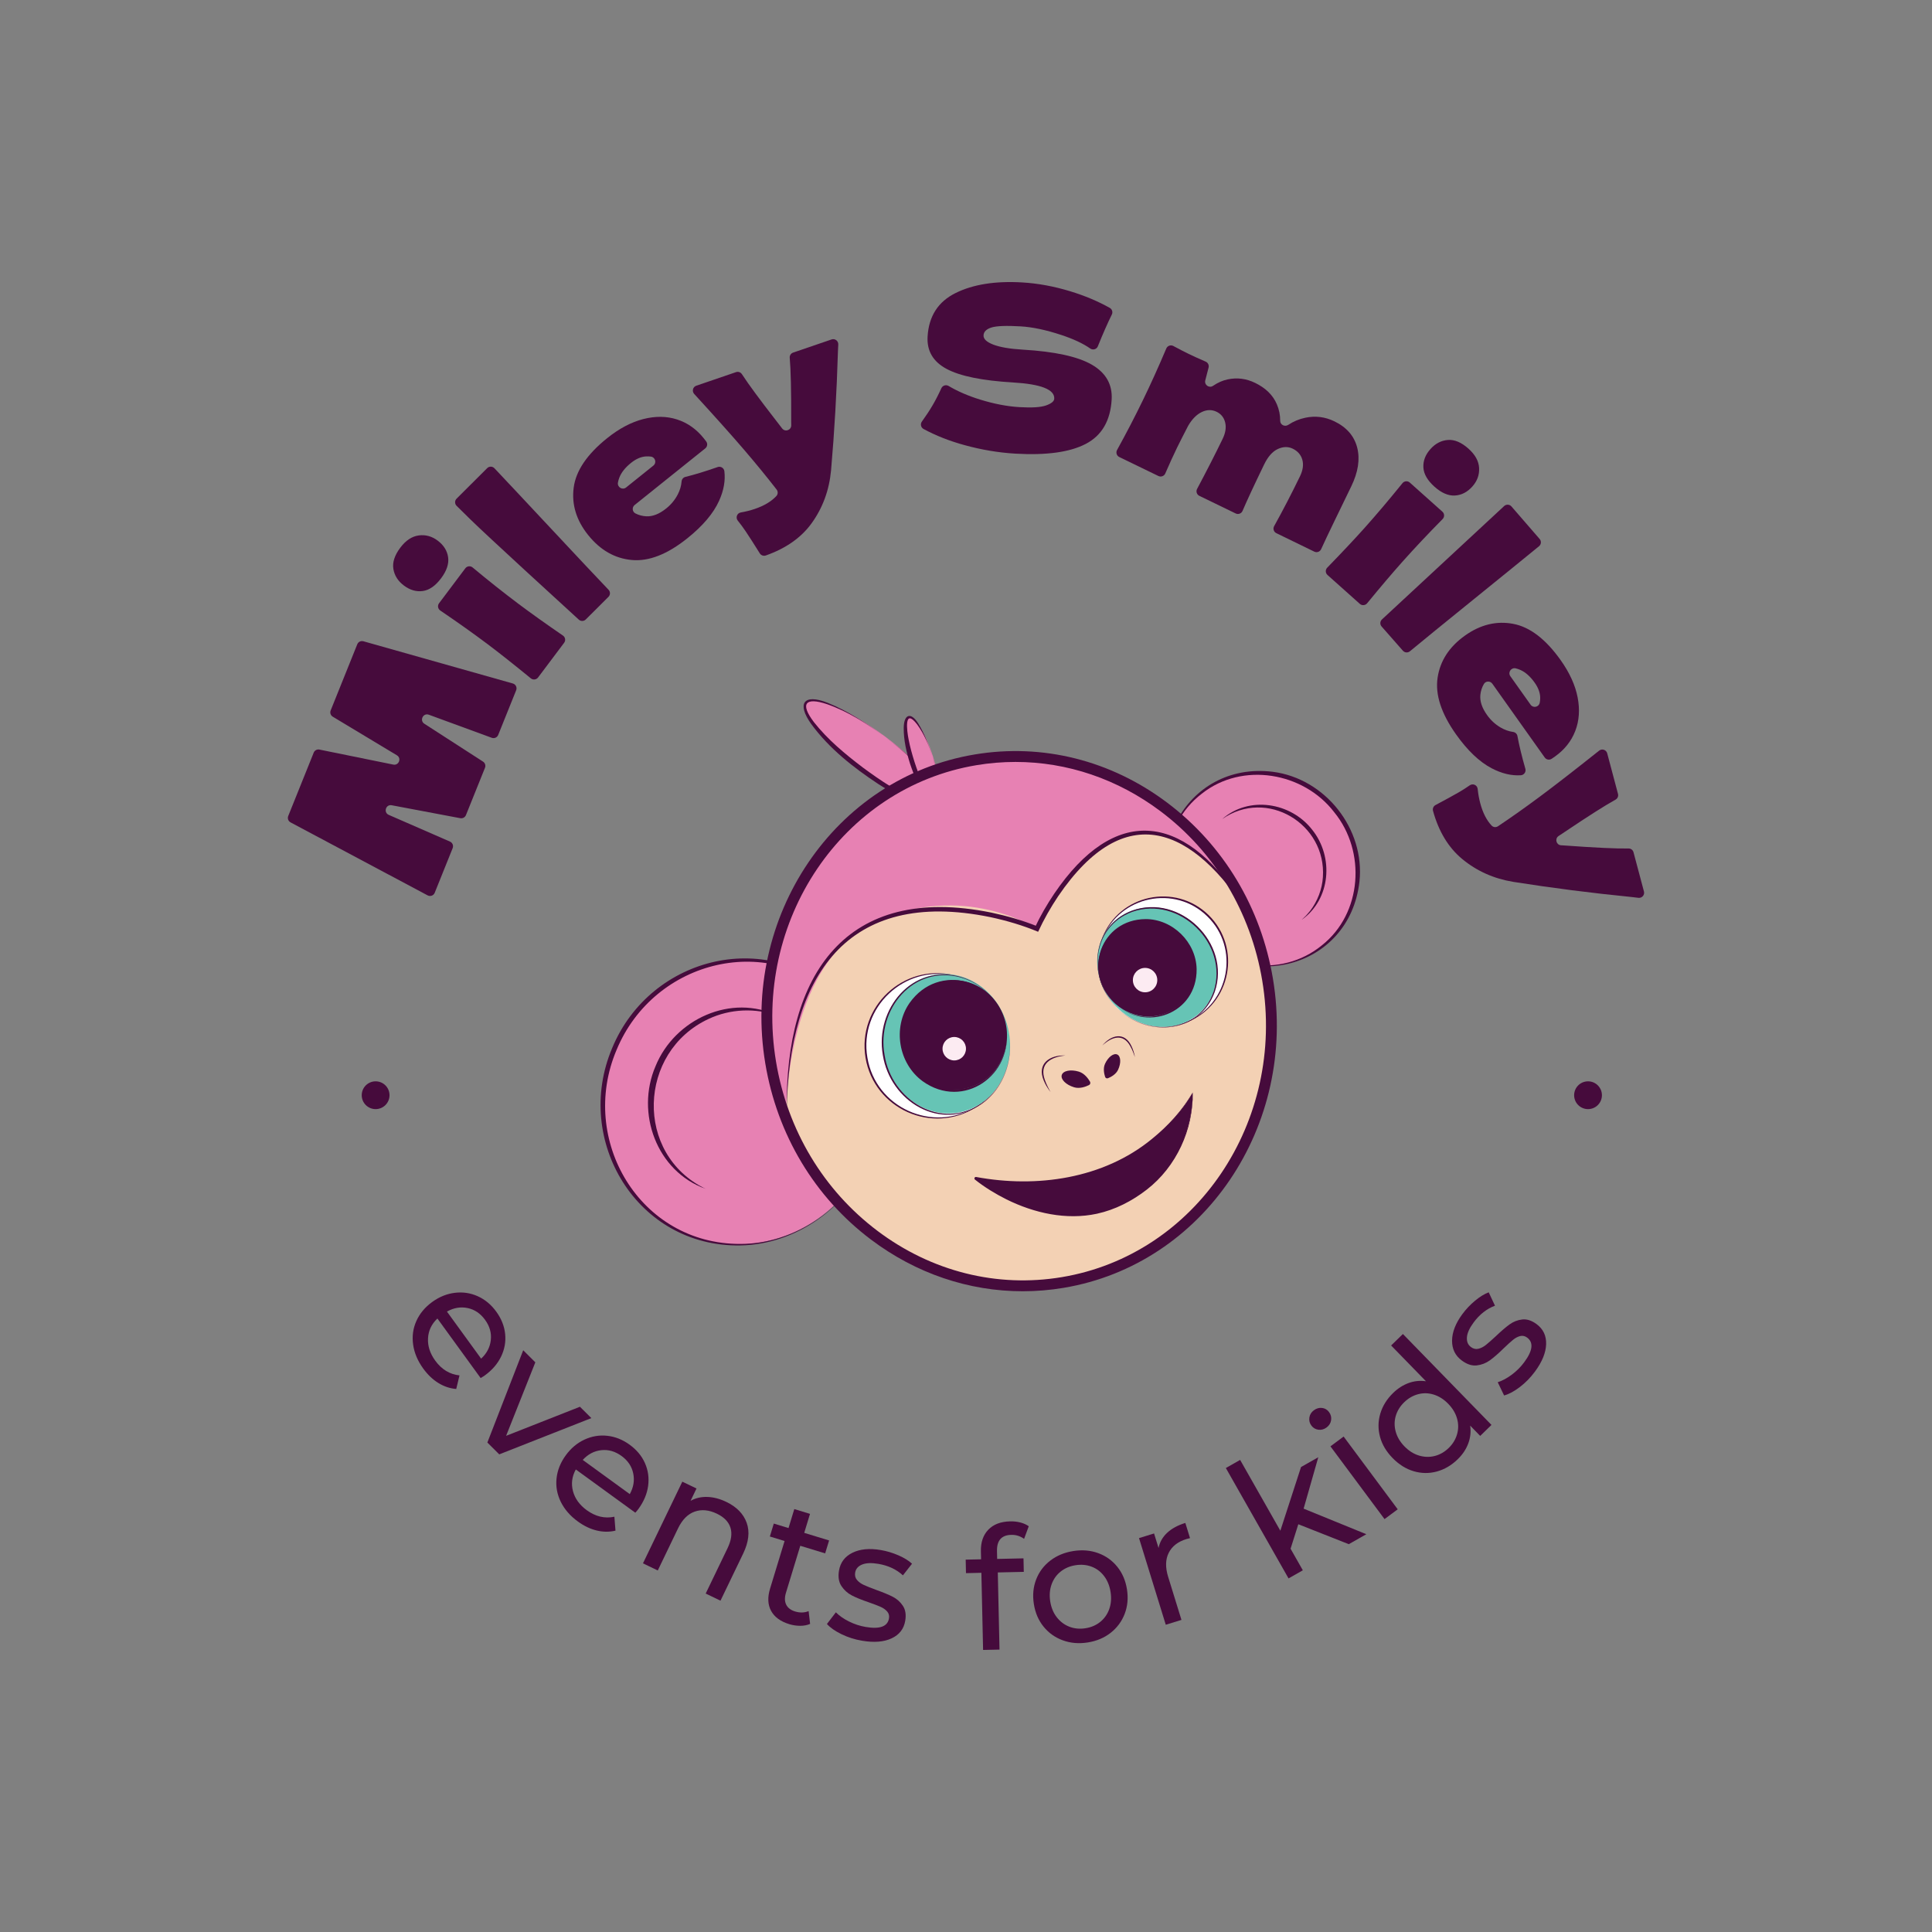 <?xml version="1.0" encoding="utf-8"?>
<!-- Generator: Adobe Illustrator 26.2.1, SVG Export Plug-In . SVG Version: 6.00 Build 0)  -->
<svg version="1.1" id="Layer_1" xmlns="http://www.w3.org/2000/svg" xmlns:xlink="http://www.w3.org/1999/xlink" x="0px" y="0px"
	 viewBox="0 0 1500 1500" style="enable-background:new 0 0 1500 1500;" xml:space="preserve">
<rect x="0" y="0" width="1500" height="1500" fill="#808080" stroke="none"/>
<style type="text/css">
	.st0{fill:#FFFFFF;}
	.st1{fill:#E781B3;}
	.st2{fill:#460B3C;}
	.st3{fill:#F3D1B4;}
	.st4{fill:#66C4B5;}
	.st5{fill:#FCEBF2;}
</style>
<g>
	<g>
		<g>
			
				<ellipse transform="matrix(0.599 -0.801 0.801 0.599 -196.396 777.476)" class="st1" cx="678.09" cy="584.83" rx="15.61" ry="65.43"/>
			<path class="st2" d="M687.44,572.33c13.9,10.54,27.48,21.82,38.33,35.59c5.99,7.5,12.13,20.59-3.61,18.91
				c-8.83-1.34-17.01-5.2-24.88-9.17c-5.2-2.73-10.27-5.68-15.21-8.84c-19.51-12.86-38.32-27.68-52.23-46.67
				c-11.33-15.84-6.03-23.85,12.64-16.55C658.75,552.13,673.41,561.98,687.44,572.33L687.44,572.33z M687.44,572.33
				c-14.01-10.25-28.89-19.87-45.36-25.62c-16.72-5.59-21.17-0.53-10.17,13.94c10.71,13.57,24.21,24.78,37.94,35.2
				c13.87,10.23,28.43,20.03,44.47,26.47c16.75,6.37,20.76,0.98,10.51-13.71C714.67,594.44,701.23,582.88,687.44,572.33
				L687.44,572.33z"/>
		</g>
		<g>
			
				<ellipse transform="matrix(0.952 -0.307 0.307 0.952 -146.336 248.036)" class="st1" cx="716.12" cy="589.68" rx="8.23" ry="34.5"/>
			<path class="st2" d="M723.96,587.16c1.86,5.85,3.53,11.76,4.68,17.81c0.82,4.57,1.62,9.23,1.04,13.91
				c-1.45,8.59-7.9,3.58-11.02-0.9c-5.55-7.6-9.22-16.35-12.15-25.21c-2.79-8.9-4.94-18.15-4.86-27.56
				c0.08-10.59,5.47-12.82,11.32-3.42C717.89,569.66,721.05,578.42,723.96,587.16L723.96,587.16z M723.96,587.16
				c-2.88-8.68-6.48-17.31-11.9-24.71c-10.29-13.33-7.98,5-6.62,11.65c1.14,5.93,2.78,11.77,4.61,17.54
				c1.88,5.76,3.95,11.47,6.49,16.94c2.76,6.18,11.63,22.45,12.19,5.59C728.81,605,726.69,595.89,723.96,587.16L723.96,587.16z"/>
		</g>
		<g>
			
				<ellipse transform="matrix(0.386 -0.922 0.922 0.386 -435.991 1056.318)" class="st1" cx="575.93" cy="855.85" rx="111.07" ry="107.25"/>
			<path class="st2" d="M674.85,897.29c-16.24,39.96-56.64,68.92-100.03,69.65c-79.93,1.46-130.01-81.28-99.52-153.26
				c29.91-72.23,124.03-94.56,179.05-36.56C684.25,808.58,691.94,857.69,674.85,897.29L674.85,897.29z M674.85,897.29
				c16.98-39.48,9.03-88.57-21.35-119.35c-54.43-55.74-145.74-33.09-174.78,37.18c-29.74,69.98,18.16,150.97,96.08,150.66
				C618.05,965.85,658.61,937.09,674.85,897.29L674.85,897.29z"/>
		</g>
		<g>
			<path class="st2" d="M547.8,922.98c-38.03-13.53-54.46-58.95-38.85-95.19c14.87-36.55,58.8-56.7,95.1-39.07
				c-17.49-6.37-37.17-5.48-53.91,2.38C495.21,816.63,492.4,896.22,547.8,922.98L547.8,922.98z"/>
		</g>
		<g>
			
				<ellipse transform="matrix(0.785 -0.62 0.62 0.785 -207.468 752.83)" class="st1" cx="979.79" cy="675.02" rx="73.4" ry="76.01"/>
			<path class="st2" d="M922.2,720.52c-41.5-52.94-2.54-129.62,65.86-121.32c40.88,5.18,71.84,44.34,67.41,85.31
				C1047.74,752.98,964.09,773.14,922.2,720.52L922.2,720.52z M922.2,720.52c24.71,31.85,72.49,39.37,104.13,13.4
				c31.31-24.74,34.39-72.89,9.59-103.26c-23.81-31.15-71.37-39.32-102.68-14.56C900.66,640.9,896.93,689.11,922.2,720.52
				L922.2,720.52z"/>
		</g>
		<g>
			<path class="st2" d="M948.91,635.93c20.75-18.27,53.28-13.07,69.87,8.28c16.94,21.07,14.47,53.94-8.11,69.89
				c0,0,3.44-3.34,3.44-3.34s3.11-3.62,3.11-3.62c5.69-7.5,9.28-16.74,9.87-26.11C1029.89,639.55,983.44,611.73,948.91,635.93
				L948.91,635.93z"/>
		</g>
		
			<ellipse transform="matrix(0.986 -0.165 0.165 0.986 -119.661 140.991)" class="st1" cx="791.26" cy="792.83" rx="195.58" ry="205.7"/>
		<path class="st3" d="M610.15,868c0,0-1.47-118.89,67.94-151.61c69.41-32.73,126.99,4.67,126.99,4.67s35.84-85.48,93.43-73.87
			s119.97,107.48,70.48,234.99c-49.5,127.51-187.15,118.98-211.31,112.48C733.52,988.16,660.68,978.42,610.15,868z"/>
		<path class="st2" d="M794.03,1002.53c-41.91,0-82.83-13.78-117.79-40.11c-43.7-32.9-72.84-81.45-82.06-136.72
			c-19.04-114.17,53.87-221.81,162.53-239.93c52.69-8.8,105.79,4.52,149.55,37.46c43.7,32.9,72.84,81.45,82.06,136.72
			c19.04,114.17-53.87,221.81-162.53,239.93C815.2,1001.65,804.58,1002.53,794.03,1002.53z M788.45,591.57
			c-10.08,0-20.22,0.83-30.34,2.52c-104.08,17.36-173.88,120.63-155.6,230.22c8.86,53.12,36.85,99.78,78.81,131.37
			c41.89,31.54,92.71,44.29,143.09,35.88C928.48,974.2,998.28,870.93,980,761.34c-8.86-53.12-36.85-99.78-78.81-131.37
			C867.72,604.77,828.54,591.57,788.45,591.57z"/>
		<g>
			<path class="st2" d="M610.85,861.95c-1.47-104.88,45.52-176.35,158.75-153.43c12.38,2.63,24.45,6.07,36.22,10.85
				c0,0-2.41,0.94-2.41,0.94c4.31-9.28,9.42-17.99,15.09-26.46c46.77-68.85,99.68-62.86,144.1,4.27
				c5.62,8.36,10.72,17.05,15.47,25.93c-2.55-4.34-5.18-8.62-7.9-12.85c-43.78-69.31-96.5-92-148.65-15.31
				c-5.87,8.78-11.12,18.03-15.52,27.55c-11.89-5-24.51-8.68-37.15-11.39C656.81,689.09,612.41,758.99,610.85,861.95L610.85,861.95z
				"/>
		</g>
		<g>
			<path class="st2" d="M827.21,819.48c-11.41,1.14-20.59,6.35-15.95,19.1c1.13,3.21,2.7,6.29,4.4,9.31
				c-2.1-2.75-3.99-5.71-5.31-8.98C804.87,825.81,815.03,818.96,827.21,819.48L827.21,819.48z"/>
		</g>
		<path class="st2" d="M837.6,832.01c4.4,1.33,7.32,5.45,8.68,7.81c0.55,0.95,0.19,2.16-0.8,2.64c-2.44,1.22-7.16,3.03-11.56,1.7
			c-6.3-1.9-10.58-6.16-9.57-9.52C825.37,831.29,831.3,830.11,837.6,832.01z"/>
		<g>
			<path class="st2" d="M855.83,811.74c6.79-8.3,17.23-10.92,22.57,0.3c1.34,2.77,2.21,5.71,2.79,8.72
				c-1.01-2.84-2.05-5.7-3.53-8.32C872.05,801.98,863.18,804.93,855.83,811.74L855.83,811.74z"/>
		</g>
		<path class="st2" d="M857.97,825.86c-1.7,3.66-0.7,7.98,0.05,10.25c0.3,0.92,1.3,1.38,2.2,1.02c2.22-0.89,6.17-2.92,7.87-6.58
			c2.43-5.24,2.14-10.53-0.65-11.83C864.64,817.43,860.4,820.62,857.97,825.86z"/>
		<g>
			<circle class="st0" cx="728.01" cy="811.93" r="56.05"/>
			<g>
				<path class="st2" d="M783.29,802.71c3.93,21.89-6.59,45.26-25.49,56.96c-34.05,21.51-79.1,1.3-85.8-38.4
					c-6.55-39.73,29.51-73.47,68.69-64.17C762.37,762.04,779.91,780.73,783.29,802.71L783.29,802.71z M783.29,802.71
					c-3.48-21.88-21.01-40.56-42.7-45.16c-38.37-8.73-73.77,24.69-67.16,63.49c6.34,38.84,50.68,58.97,84.13,38.25
					C776.58,847.89,787.11,824.54,783.29,802.71L783.29,802.71z"/>
			</g>
		</g>
		<g>
			
				<ellipse transform="matrix(0.986 -0.165 0.165 0.986 -123.416 131.934)" class="st4" cx="734.71" cy="810.96" rx="49.28" ry="54.24"/>
			<path class="st2" d="M783.32,802.85c3.55,20.02-4.06,42.18-20.92,54.11c-32.11,22.16-71.21-1.7-76.97-37.78
				c-6.27-35.99,22.98-71.26,60.54-60.72C765.79,764.28,780.18,782.76,783.32,802.85L783.32,802.85z M783.32,802.85
				c-3.23-19.99-17.62-38.47-37.46-43.98c-36.83-9.99-65.42,24.95-59.1,60.09c5.42,35.29,43.82,59.07,75.41,37.66
				C779.14,844.96,786.75,822.81,783.32,802.85L783.32,802.85z"/>
		</g>
		<g>
			
				<ellipse transform="matrix(0.986 -0.165 0.165 0.986 -122.2 132.886)" class="st2" cx="741.06" cy="804.1" rx="40.64" ry="42.51"/>
			<g>
				<path class="st2" d="M781.15,797.41c6.05,37.23-33.2,64.75-64.82,42.04c-18.81-13.77-23.46-41.63-10.14-60.76
					C728.72,746.93,774.8,760.24,781.15,797.41L781.15,797.41z M781.15,797.41c-3.53-22.05-24.57-38.68-46.93-34.33
					c-10.45,1.91-19.73,8.46-25.36,17.38c-15.04,22.94-3.35,56.18,23.32,63.64C761.04,851.97,786.01,826.04,781.15,797.41
					L781.15,797.41z"/>
			</g>
		</g>
		<g>
			<circle class="st0" cx="902.67" cy="746.85" r="50.27"/>
			<g>
				<path class="st2" d="M867.51,782.78c14.1,13.99,36.67,18.24,54.81,10.09c32.35-13.98,40.29-56.87,15-81.43
					c-25.11-24.74-67.81-15.88-81.08,16.77C848.48,746.51,853.21,768.99,867.51,782.78L867.51,782.78z M867.51,782.78
					c-14.44-13.77-19.18-36.26-11.7-54.74c13.27-33.64,56.63-42.87,82.52-17.63c25.78,25.34,17.51,68.88-15.83,82.88
					C904.18,801.16,881.6,796.92,867.51,782.78L867.51,782.78z"/>
			</g>
		</g>
		<g>
			
				<ellipse transform="matrix(0.699 -0.715 0.715 0.699 -266.859 868.098)" class="st4" cx="898.51" cy="751.28" rx="44.2" ry="48.64"/>
			<g>
				<path class="st2" d="M867.61,782.87c22.82,22.68,63.48,19.43,74.68-13.15c11.95-36.83-26.6-74.54-63.16-61.79
					C846.8,719.83,844.43,760.55,867.61,782.87L867.61,782.87z M867.61,782.87c-23.42-22.29-21.16-63.53,11.21-75.81
					c37.37-13.62,77.14,25.3,64.34,62.95C931.58,802.63,890.4,805.79,867.61,782.87L867.61,782.87z"/>
			</g>
		</g>
		<g>
			
				<ellipse transform="matrix(0.699 -0.715 0.715 0.699 -270.181 862.508)" class="st2" cx="890.21" cy="752.43" rx="36.45" ry="38.13"/>
			<g>
				<path class="st2" d="M864.72,778.48c18.55,18.24,50.39,13.15,59.35-12.11c9.84-29.19-19.57-57.95-48.53-47.48
					C850.48,728.39,846.08,760.34,864.72,778.48L864.72,778.48z M864.72,778.48c-24.12-23.76-10.27-64.59,24.7-64.9
					c20.96-0.04,39.23,17.84,39.64,38.8C929.49,787.34,889,802.08,864.72,778.48L864.72,778.48z"/>
			</g>
		</g>
		<circle class="st5" cx="740.88" cy="814.21" r="9.1"/>
		<circle class="st5" cx="889.04" cy="760.95" r="9.47"/>
		<g>
			<path class="st2" d="M926.01,848.15c0,0,3.16,57.79-54.01,86.04s-114.32-19.26-114.32-19.26
				C881.58,936.36,926.01,848.15,926.01,848.15"/>
			<path class="st2" d="M926.01,848.15c0.58,28.79-12.75,57.74-35.6,75.43c-11.39,8.87-24.59,15.68-38.76,18.76
				c-23.8,5.13-48.72-0.49-70.23-11.13c-8.64-4.35-16.87-9.34-24.47-15.38c-0.88-0.72-0.25-2.26,0.93-2.02
				c47,8.71,98.82,1.44,136.54-29.58C906.86,874.12,918,862.08,926.01,848.15c-1.85,3.58-4.04,6.98-6.34,10.28
				c-36.94,52.32-101.3,68.9-162.19,57.64c0,0,0.93-2.02,0.93-2.02c3.65,2.91,7.62,5.58,11.65,8.07
				c23.97,14.7,53.02,24.04,81.15,18.17C894.4,931.3,925.96,892.24,926.01,848.15L926.01,848.15z"/>
		</g>
	</g>
	<g>
		<g>
			<path class="st2" d="M373.16,1069.9l-33.56-46.21c-4.55,4.29-6.98,9.42-7.29,15.39c-0.32,5.97,1.56,11.75,5.62,17.34
				c4.94,6.8,11.22,10.62,18.82,11.44l-2.53,10.53c-4.88-0.39-9.5-1.94-13.86-4.62c-4.36-2.69-8.26-6.39-11.69-11.12
				c-4.38-6.02-7.01-12.25-7.92-18.71c-0.91-6.45-0.07-12.56,2.52-18.33c2.59-5.77,6.69-10.68,12.27-14.74
				c5.51-4.01,11.39-6.39,17.63-7.14c6.24-0.75,12.16,0.14,17.79,2.68c5.62,2.54,10.41,6.53,14.36,11.98
				c3.95,5.44,6.24,11.19,6.87,17.25c0.63,6.06-0.41,11.9-3.11,17.53c-2.7,5.63-6.91,10.52-12.64,14.69
				C375.65,1068.42,374.56,1069.11,373.16,1069.9z M363.09,1015.58c-5.43-1.15-10.79-0.24-16.08,2.73l26.54,36.54
				c4.38-4.06,6.89-8.86,7.51-14.4c0.63-5.54-0.86-10.79-4.45-15.73C373.02,1019.77,368.52,1016.72,363.09,1015.58z"/>
			<path class="st2" d="M459.12,1101.01l-71.5,28.15l-9.23-9.19l27.83-71.63l9.41,9.37l-22.69,57.06l57.33-22.57L459.12,1101.01z"/>
			<path class="st2" d="M493.25,1174.46l-46.2-33.58c-3,5.48-3.72,11.11-2.18,16.89c1.55,5.78,5.12,10.69,10.7,14.75
				c6.8,4.95,13.95,6.64,21.44,5.07l0.85,10.8c-4.76,1.13-9.64,1.1-14.61-0.11c-4.98-1.21-9.83-3.53-14.56-6.97
				c-6.02-4.37-10.45-9.49-13.32-15.34c-2.86-5.86-3.95-11.93-3.26-18.22c0.68-6.29,3.06-12.23,7.12-17.81
				c4.01-5.51,8.86-9.59,14.56-12.24c5.7-2.64,11.61-3.63,17.74-2.95c6.13,0.68,11.91,2.99,17.36,6.95
				c5.44,3.96,9.4,8.72,11.86,14.29c2.46,5.57,3.28,11.44,2.46,17.63c-0.83,6.19-3.33,12.14-7.49,17.88
				C495.15,1172.29,494.33,1173.27,493.25,1174.46z M466.88,1125.91c-5.52,0.59-10.33,3.11-14.45,7.56l36.53,26.55
				c2.91-5.22,3.81-10.55,2.69-16.02c-1.12-5.47-4.15-10-9.09-13.58C477.63,1126.82,472.4,1125.32,466.88,1125.91z"/>
			<path class="st2" d="M579.73,1182.31c2.5,6.95,1.58,14.94-2.76,23.95l-17.58,36.5l-11.49-5.53l16.95-35.18
				c2.96-6.14,3.71-11.48,2.26-16.01s-4.93-8.12-10.44-10.78c-6.22-3-12-3.54-17.34-1.64c-5.34,1.9-9.64,6.24-12.91,13.02
				l-15.73,32.67l-11.49-5.53l30.55-63.42l11.01,5.3l-4.61,9.57c3.89-2.16,8.23-3.16,13.02-3.01c4.79,0.15,9.71,1.43,14.73,3.85
				C571.96,1169.94,577.23,1175.36,579.73,1182.31z"/>
			<path class="st2" d="M628.97,1260.79c-2.24,0.98-4.8,1.48-7.67,1.48c-2.87,0-5.7-0.42-8.5-1.27
				c-6.78-2.07-11.47-5.49-14.09-10.27c-2.62-4.78-2.89-10.55-0.83-17.33l11.27-36.97l-11.44-3.49l3.06-10.04l11.43,3.49l4.49-14.74
				l12.2,3.72l-4.49,14.74l19.31,5.89l-3.06,10.04l-19.31-5.89l-11.12,36.46c-1.11,3.64-1.05,6.72,0.17,9.22
				c1.23,2.5,3.53,4.27,6.92,5.31c3.72,1.13,7.22,1.05,10.5-0.27L628.97,1260.79z"/>
			<path class="st2" d="M653.34,1268.79c-4.98-2.42-8.75-5.07-11.31-7.93l6.94-9.06c2.68,2.71,6.09,5.09,10.23,7.14
				c4.14,2.06,8.43,3.46,12.89,4.22c11,1.88,17.03-0.32,18.11-6.61c0.36-2.09-0.1-3.88-1.38-5.35c-1.27-1.47-2.98-2.69-5.11-3.64
				c-2.13-0.95-5.19-2.12-9.17-3.52c-5.44-1.82-9.82-3.61-13.17-5.35c-3.34-1.74-6.04-4.18-8.11-7.32
				c-2.07-3.14-2.69-7.15-1.85-12.04c1.07-6.28,4.55-10.88,10.44-13.78c5.89-2.9,13.23-3.6,22.05-2.09
				c4.62,0.79,9.15,2.15,13.59,4.07c4.43,1.93,7.97,4.1,10.61,6.53l-7.07,9.03c-5.05-4.64-11.41-7.61-19.09-8.92
				c-5.33-0.91-9.53-0.73-12.62,0.54c-3.09,1.27-4.88,3.34-5.37,6.22c-0.39,2.27,0.09,4.19,1.44,5.77c1.35,1.58,3.13,2.87,5.34,3.88
				c2.21,1.01,5.34,2.26,9.39,3.76c5.42,1.92,9.76,3.71,13.03,5.39c3.26,1.68,5.89,4.04,7.89,7.07c1.99,3.04,2.59,6.91,1.78,11.62
				c-1.07,6.28-4.61,10.82-10.61,13.61c-6,2.79-13.63,3.4-22.88,1.82C663.64,1272.91,658.32,1271.21,653.34,1268.79z"/>
			<path class="st2" d="M774.06,1204.24l0.13,6.11l20.45-0.45l0.23,10.49l-20.18,0.45l1.33,59.89l-12.75,0.28l-1.33-59.89
				l-11.95,0.27l-0.23-10.49l11.95-0.26l-0.14-6.24c-0.16-6.99,1.76-12.57,5.74-16.73c3.98-4.16,9.64-6.32,16.99-6.49
				c2.83-0.06,5.5,0.23,7.99,0.89c2.49,0.65,4.64,1.62,6.44,2.91l-3.63,9.78c-2.97-2.15-6.27-3.18-9.9-3.1
				C777.6,1191.81,773.88,1196.01,774.06,1204.24z"/>
			<path class="st2" d="M825.12,1273.53c-5.99-2.2-10.96-5.74-14.91-10.63c-3.95-4.89-6.46-10.75-7.53-17.57
				c-1.07-6.82-0.48-13.17,1.79-19.04c2.26-5.86,5.91-10.74,10.95-14.62c5.04-3.88,11.01-6.36,17.92-7.45
				c6.91-1.08,13.34-0.55,19.28,1.62c5.94,2.16,10.88,5.69,14.83,10.58c3.95,4.89,6.46,10.75,7.53,17.57
				c1.07,6.82,0.47,13.17-1.79,19.04c-2.26,5.86-5.89,10.76-10.87,14.68c-4.99,3.92-10.94,6.42-17.85,7.5
				S831.11,1275.73,825.12,1273.53z M854.26,1259.21c3.22-2.61,5.54-5.93,6.97-9.97c1.43-4.03,1.77-8.45,1.01-13.26
				c-0.76-4.81-2.43-8.92-5.03-12.32c-2.59-3.4-5.82-5.83-9.68-7.29c-3.86-1.46-8.02-1.84-12.48-1.14s-8.31,2.34-11.53,4.9
				c-3.23,2.57-5.58,5.87-7.05,9.91c-1.47,4.04-1.83,8.47-1.08,13.28c0.75,4.81,2.45,8.92,5.09,12.31c2.64,3.4,5.89,5.84,9.75,7.34
				c3.87,1.5,8.03,1.9,12.49,1.2C847.2,1263.48,851.04,1261.82,854.26,1259.21z"/>
			<path class="st2" d="M906.13,1190.11c3.52-3.31,8.24-5.88,14.16-7.71l3.64,11.8c-0.7,0.13-1.65,0.37-2.83,0.73
				c-6.6,2.04-11.17,5.61-13.72,10.7c-2.55,5.1-2.7,11.28-0.45,18.56l10.35,33.5l-12.18,3.76l-20.77-67.26l11.68-3.61l3.49,11.29
				C900.4,1197.35,902.61,1193.42,906.13,1190.11z"/>
			<path class="st2" d="M1008.01,1183.42l-6.01,19l9.51,16.75l-11.09,6.3l-48.67-85.7l11.09-6.3l31.22,54.98l16.06-49.45l13.4-7.61
				l-11.39,39.92l48.69,19.85l-13.63,7.74L1008.01,1183.42z"/>
			<path class="st2" d="M1023.61,1110.03c-2.27-0.3-4.09-1.37-5.46-3.22c-1.37-1.85-1.89-3.92-1.56-6.21
				c0.34-2.29,1.5-4.18,3.49-5.66c1.99-1.48,4.1-2.09,6.34-1.82c2.24,0.27,4.05,1.32,5.42,3.17c1.43,1.92,1.97,4.03,1.63,6.32
				c-0.34,2.29-1.5,4.18-3.49,5.66C1028,1109.74,1025.87,1110.33,1023.61,1110.03z M1032.95,1122.94l10.23-7.61l42,56.49
				l-10.23,7.61L1032.95,1122.94z"/>
			<path class="st2" d="M1089.21,1035.72l68.77,70.59l-8.75,8.53l-7.79-7.99c0.69,4.77,0.19,9.4-1.5,13.88
				c-1.68,4.49-4.4,8.55-8.14,12.2c-4.89,4.76-10.31,7.94-16.28,9.56c-5.97,1.61-11.95,1.54-17.94-0.23
				c-5.99-1.77-11.45-5.19-16.4-10.26c-4.94-5.07-8.21-10.61-9.79-16.61c-1.58-6-1.49-11.96,0.28-17.89
				c1.77-5.92,5.09-11.27,9.98-16.03c3.62-3.52,7.61-6.08,11.98-7.68c4.38-1.6,8.87-2.06,13.49-1.38l-27.06-27.78L1089.21,1035.72z
				 M1131.27,1113.52c1.15-4.02,1.14-8.09-0.03-12.21c-1.17-4.12-3.45-7.92-6.85-11.41c-3.4-3.49-7.14-5.87-11.22-7.14
				c-4.08-1.27-8.14-1.37-12.16-0.3s-7.62,3.16-10.79,6.24c-3.24,3.15-5.42,6.71-6.57,10.67c-1.15,3.96-1.16,8.02-0.02,12.16
				c1.14,4.15,3.41,7.97,6.8,11.45c3.4,3.49,7.16,5.86,11.27,7.1c4.12,1.24,8.19,1.36,12.21,0.34c4.02-1.01,7.65-3.09,10.88-6.24
				C1127.96,1121.1,1130.12,1117.54,1131.27,1113.52z"/>
			<path class="st2" d="M1179.96,1076.92c-4.41,3.35-8.47,5.52-12.18,6.51l-4.95-10.27c3.62-1.17,7.29-3.15,10.99-5.92
				c3.7-2.77,6.89-5.96,9.58-9.6c6.64-8.97,7.39-15.35,2.27-19.14c-1.71-1.26-3.51-1.66-5.4-1.19c-1.89,0.47-3.74,1.45-5.54,2.92
				c-1.81,1.47-4.23,3.67-7.28,6.59c-4.08,4.03-7.66,7.14-10.71,9.34c-3.06,2.2-6.46,3.51-10.19,3.94
				c-3.74,0.43-7.59-0.83-11.58-3.78c-5.13-3.79-7.66-8.97-7.59-15.53c0.07-6.56,2.76-13.44,8.08-20.63
				c2.79-3.77,6.05-7.2,9.76-10.29c3.72-3.09,7.26-5.26,10.61-6.52l4.87,10.38c-6.41,2.41-11.94,6.75-16.57,13.01
				c-3.21,4.34-4.95,8.18-5.21,11.51c-0.26,3.33,0.78,5.86,3.13,7.6c1.85,1.37,3.78,1.81,5.8,1.32c2.02-0.49,3.97-1.49,5.86-3.01
				c1.9-1.52,4.43-3.75,7.6-6.69c4.16-3.97,7.72-7.04,10.69-9.19c2.97-2.15,6.26-3.44,9.87-3.85c3.61-0.41,7.34,0.8,11.18,3.65
				c5.12,3.79,7.58,9,7.36,15.61c-0.22,6.61-3.12,13.7-8.7,21.24C1188.28,1069.58,1184.36,1073.57,1179.96,1076.92z"/>
		</g>
	</g>
	<circle class="st2" cx="291.63" cy="850.33" r="10.79"/>
	<circle class="st2" cx="1232.94" cy="850.33" r="10.79"/>
	<path class="st2" d="M282.14,497.88l116.03,32.78c2.25,0.64,3.45,3.08,2.58,5.25L386.8,570.6c-0.79,1.97-3.01,2.96-5,2.22
		l-48.85-17.91c-4.41-1.62-7.43,4.45-3.49,7l45.57,29.41c1.58,1.02,2.22,3.02,1.52,4.77l-14.79,36.76c-0.7,1.74-2.53,2.74-4.38,2.4
		l-53.25-10.05c-4.6-0.87-6.59,5.59-2.3,7.47l47.54,20.75c1.95,0.85,2.87,3.1,2.08,5.07l-13.95,34.68c-0.87,2.17-3.43,3.1-5.5,2
		l-106.42-56.68c-1.77-0.94-2.55-3.07-1.8-4.94l19.78-49.19c0.71-1.76,2.57-2.76,4.43-2.39l57.35,11.66
		c4.33,0.88,6.6-4.95,2.81-7.22l-49.8-29.97c-1.65-1-2.34-3.05-1.62-4.84l20.67-51.41C278.17,498.33,280.2,497.33,282.14,497.88z"/>
	<path class="st2" d="M328.21,458.87c-5.06,0.68-9.93-0.75-14.62-4.27c-4.6-3.45-7.32-7.73-8.17-12.85
		c-0.85-5.11,0.94-10.63,5.38-16.53c4.23-5.63,8.99-8.79,14.29-9.51c5.3-0.71,10.21,0.63,14.71,4.01c4.69,3.53,7.39,7.83,8.12,12.92
		c0.72,5.09-1.1,10.55-5.47,16.36C338.02,454.9,333.27,458.19,328.21,458.87z M417.76,525.98c-1.34,1.79-3.9,2.1-5.63,0.68
		c-13.21-10.81-24.39-19.65-33.51-26.51c-10.83-8.13-23.09-16.85-36.8-26.15c-1.86-1.26-2.3-3.83-0.95-5.62l20.4-27.15
		c1.35-1.8,3.94-2.09,5.67-0.65c12.26,10.21,24.05,19.56,35.36,28.06c9.54,7.17,21.13,15.44,34.77,24.81
		c1.85,1.27,2.27,3.82,0.92,5.61L417.76,525.98z"/>
	<path class="st2" d="M472.41,463.39l-17.61,17.56c-1.49,1.48-3.87,1.54-5.42,0.13c-13.36-12.2-71.14-65.03-84.15-77.79
		l-10.71-10.55c-1.56-1.53-1.57-4.04-0.02-5.59l23.75-23.68c1.56-1.56,4.1-1.53,5.62,0.07c16.28,17.13,74.58,79.81,88.6,94.35
		C473.96,459.42,473.93,461.87,472.41,463.39z"/>
	<path class="st2" d="M533.36,359.51l-40.62,32.57c-2.2,1.76-1.91,5.26,0.6,6.54c2.68,1.37,5.53,2.11,8.57,2.24
		c4.9,0.21,10-1.82,15.31-6.08c3.84-3.08,6.85-6.74,9.03-10.96c1.69-3.29,2.66-6.61,2.93-9.98c0.13-1.72,1.29-3.17,2.97-3.58
		c7.02-1.71,15.36-4.26,25.03-7.64c2.36-0.83,4.92,0.73,5.22,3.22c0.89,7.28-0.47,14.93-4.08,22.94
		c-4.41,9.78-12.61,19.48-24.6,29.09c-15.56,12.48-29.94,18.12-43.16,16.91c-13.22-1.2-24.53-7.66-33.92-19.38
		c-9.17-11.44-12.92-23.7-11.23-36.78c1.69-13.08,10.36-25.9,26.01-38.45c9.33-7.48,18.68-12.42,28.04-14.82
		c9.36-2.39,18.09-2.29,26.19,0.31c8.1,2.6,15.01,7.47,20.74,14.61c0.71,0.88,1.33,1.69,1.88,2.43c1.27,1.7,0.96,4.09-0.7,5.42
		L533.36,359.51z M480.78,371.01c-0.46,1.22-0.8,2.44-1.01,3.66c-0.63,3.6,3.49,6.08,6.34,3.8l21.18-16.99
		c2.7-2.16,1.49-6.51-1.93-6.98c-1.2-0.16-2.42-0.22-3.66-0.15c-3.9,0.2-7.82,1.87-11.76,5.03
		C485.37,363.04,482.31,366.92,480.78,371.01z"/>
	<path class="st2" d="M645.63,263.54c2.63-0.9,5.33,1.14,5.2,3.91l-0.25,5.18c-0.94,31.69-2.72,62.55-5.35,92.58
		c-1.44,15.37-6.44,29.01-15.01,40.93c-8.05,11.2-19.93,19.58-35.61,25.12c-1.76,0.62-3.71-0.04-4.7-1.62
		c-4.5-7.23-8.16-12.93-10.97-17.12c-1.89-2.81-3.94-5.58-6.13-8.31c-1.89-2.34-0.61-5.83,2.36-6.34c3.9-0.68,7.55-1.6,10.93-2.76
		c7.26-2.48,12.83-5.83,16.71-10.03c1.27-1.38,1.31-3.5,0.16-4.99c-7.58-9.78-16.03-20.11-25.35-30.99
		c-9.35-10.91-22.23-25.32-38.65-43.25c-1.91-2.09-1.06-5.47,1.62-6.38l30.86-10.55c1.7-0.58,3.57,0.05,4.55,1.55
		c2.92,4.46,6.41,9.42,10.46,14.89c4.84,6.53,9.58,12.78,14.22,18.75c1.39,1.88,3.56,4.7,6.52,8.46c0.03,0.04,0.06,0.08,0.09,0.11
		c2.32,2.96,7.07,1.29,7.02-2.47l-0.03-2.76c0.08-23.96-0.3-40.5-1.13-49.63c-0.17-1.81,0.92-3.49,2.64-4.07L645.63,263.54z"/>
	<path class="st2" d="M724,314.77c2.32-3.94,4.61-8.4,6.88-13.37c0.97-2.12,3.56-2.94,5.57-1.76c7.17,4.24,15.36,7.77,24.57,10.61
		c10.85,3.35,21.02,5.29,30.5,5.85c9.72,0.57,16.62,0.13,20.7-1.34c4.08-1.46,6.18-3.19,6.3-5.18c0.42-7.14-10.26-11.36-32.04-12.64
		c-23.89-1.41-41.08-4.91-51.56-10.53c-10.48-5.61-15.39-13.98-14.74-25.1c0.93-15.81,8.17-27.08,21.73-33.8
		c13.56-6.72,30.81-9.47,51.78-8.23c12.18,0.72,24.59,3.01,37.23,6.86c11.27,3.44,21.49,7.73,30.66,12.87
		c1.84,1.03,2.57,3.28,1.65,5.17c-3.38,6.88-6.96,15.01-10.74,24.38c-0.02,0.06-0.05,0.12-0.07,0.19c-0.9,2.45-3.86,3.31-6,1.81
		c-5.52-3.87-12.97-7.35-22.34-10.46c-11.87-3.93-22.44-6.17-31.68-6.71c-11.13-0.65-18.66-0.36-22.61,0.87
		c-3.95,1.24-6.01,3.26-6.17,6.07c-0.17,2.81,2.36,5.22,7.59,7.23c5.23,2.01,12.88,3.31,22.95,3.91c24.82,1.46,42.69,5.36,53.6,11.7
		c10.91,6.34,16.02,15.37,15.33,27.08c-0.97,16.4-7.63,27.84-20,34.34c-12.37,6.5-30.67,9.03-54.91,7.61
		c-13-0.77-26.15-2.98-39.44-6.64c-11.65-3.2-22.2-7.36-31.66-12.47c-2.1-1.13-2.73-3.86-1.33-5.79
		C718.92,322.91,721.68,318.72,724,314.77z"/>
	<path class="st2" d="M990.95,413.95c-2.03-0.99-2.81-3.46-1.72-5.43c6.84-12.33,13.53-25.22,20.05-38.67
		c2.3-4.75,2.92-9.05,1.85-12.89c-1.07-3.84-3.56-6.71-7.46-8.61c-3.59-1.74-7.45-1.65-11.57,0.26c-4.13,1.91-7.64,5.88-10.56,11.89
		l0.07-0.16c-7.76,16-13.39,28.11-16.9,36.32c-0.88,2.07-3.31,2.97-5.33,1.99l-28.2-13.68c-2.01-0.97-2.8-3.43-1.75-5.4
		c7.37-13.84,13.98-26.78,19.82-38.83c2.25-4.64,2.91-8.89,1.97-12.73c-0.94-3.84-3.15-6.61-6.63-8.3
		c-3.7-1.79-7.54-1.73-11.53,0.18c-3.99,1.91-7.51,5.45-10.54,10.63c-4.1,7.92-6.97,13.57-8.61,16.95
		c-2.98,6.14-6.04,12.85-9.19,20.13c-0.89,2.05-3.31,2.94-5.32,1.97l-30.4-14.75c-2.03-0.98-2.8-3.47-1.72-5.44
		c7.42-13.47,14.13-26.41,20.14-38.81c6-12.36,12.03-25.7,18.09-40c0.9-2.13,3.44-3.04,5.49-1.94c5,2.68,8.98,4.74,11.96,6.18
		c3.3,1.6,7.68,3.58,13.13,5.95c1.77,0.77,2.74,2.72,2.26,4.59l-2.57,9.99c-0.9,3.51,3.02,6.26,6.02,4.22
		c3.74-2.55,7.57-4.23,11.51-5.04c7.25-1.5,14.3-0.59,21.16,2.74c8.23,3.99,13.86,9.53,16.88,16.6c1.76,4.13,2.63,8.39,2.59,12.8
		c-0.03,3.16,3.58,4.95,6.23,3.21c4.07-2.68,8.47-4.53,13.19-5.53c7.85-1.67,15.42-0.74,22.7,2.79c9.5,4.61,15.39,11.41,17.68,20.41
		c2.29,9,0.74,19.04-4.64,30.12l-12.74,26.28c-4.63,9.54-8.17,17.02-10.63,22.44c-0.91,2.01-3.3,2.87-5.29,1.91L990.95,413.95z"/>
	<path class="st2" d="M1030.66,446.41c-1.67-1.49-1.76-4.07-0.2-5.67c11.89-12.25,21.64-22.64,29.25-31.15
		c9.02-10.1,18.74-21.59,29.17-34.46c1.41-1.75,4.01-1.97,5.68-0.47l25.33,22.63c1.68,1.5,1.75,4.1,0.16,5.7
		c-11.21,11.35-21.53,22.31-30.95,32.86c-7.95,8.9-17.17,19.74-27.66,32.54c-1.42,1.73-4,1.94-5.67,0.45L1030.66,446.41z
		 M1105.11,362.85c-0.25-5.1,1.58-9.83,5.49-14.21c3.83-4.28,8.33-6.64,13.5-7.05c5.17-0.42,10.51,1.84,16.02,6.76
		c5.25,4.69,8,9.7,8.26,15.05c0.26,5.35-1.49,10.12-5.24,14.32c-3.91,4.38-8.43,6.71-13.56,7c-5.14,0.29-10.42-1.99-15.84-6.83
		C1108.23,372.95,1105.35,367.94,1105.11,362.85z"/>
	<path class="st2" d="M1089.2,505.21l-16.53-18.8c-1.41-1.6-1.28-4.03,0.28-5.48l94.88-88.04c1.63-1.51,4.19-1.37,5.65,0.31
		l21.9,25.27c1.45,1.67,1.24,4.2-0.46,5.6c-18.23,15.03-84.81,68.65-100.24,81.55C1093.03,507,1090.61,506.81,1089.2,505.21z"/>
	<path class="st2" d="M1188.79,573.29l-30.14-42.45c-1.63-2.3-5.14-2.22-6.56,0.21c-1.52,2.59-2.43,5.4-2.74,8.42
		c-0.49,4.88,1.23,10.09,5.17,15.64c2.86,4.02,6.32,7.23,10.42,9.65c3.18,1.88,6.44,3.05,9.79,3.51c1.71,0.23,3.09,1.47,3.4,3.17
		c1.3,7.11,3.35,15.59,6.16,25.44c0.69,2.41-1.02,4.86-3.52,5.02c-7.32,0.47-14.87-1.34-22.66-5.42c-9.5-4.98-18.7-13.73-27.6-26.26
		c-11.55-16.26-16.33-30.95-14.36-44.08c1.97-13.13,9.08-24.03,21.32-32.73c11.96-8.49,24.42-11.51,37.38-9.06
		c12.96,2.45,25.25,11.85,36.86,28.21c6.93,9.76,11.31,19.38,13.15,28.86c1.84,9.48,1.23,18.19-1.84,26.12
		c-3.07,7.93-8.34,14.55-15.8,19.85c-0.92,0.65-1.77,1.23-2.53,1.74c-1.77,1.17-4.14,0.72-5.37-1.01L1188.79,573.29z
		 M1180.39,520.13c-1.2-0.53-2.39-0.94-3.59-1.22c-3.55-0.84-6.28,3.12-4.16,6.1l15.72,22.14c2,2.82,6.41,1.87,7.08-1.52
		c0.23-1.18,0.36-2.4,0.37-3.64c0.03-3.91-1.41-7.92-4.33-12.03C1188.07,525.17,1184.38,521.9,1180.39,520.13z"/>
	<path class="st2" d="M1276.36,692.15c0.71,2.68-1.5,5.24-4.26,4.92l-5.15-0.61c-31.55-3.14-62.21-7.06-91.98-11.77
		c-15.23-2.5-28.49-8.44-39.79-17.82c-10.62-8.82-18.15-21.24-22.58-37.27c-0.5-1.79,0.3-3.7,1.94-4.57
		c7.52-3.99,13.47-7.24,17.84-9.76c2.94-1.69,5.84-3.54,8.72-5.54c2.47-1.72,5.85-0.2,6.16,2.79c0.41,3.94,1.07,7.64,2,11.1
		c1.97,7.41,4.92,13.2,8.84,17.37c1.29,1.37,3.4,1.55,4.96,0.5c10.29-6.88,21.18-14.59,32.68-23.14
		c11.53-8.57,26.8-20.42,45.83-35.55c2.22-1.76,5.53-0.68,6.26,2.06l8.38,31.52c0.46,1.73-0.3,3.55-1.86,4.43
		c-4.65,2.61-9.84,5.74-15.58,9.4c-6.85,4.37-13.42,8.67-19.7,12.89c-1.97,1.25-4.94,3.23-8.9,5.92c-0.04,0.03-0.08,0.05-0.12,0.08
		c-3.11,2.11-1.77,6.96,1.98,7.18l2.75,0.16c23.89,1.74,40.42,2.51,49.59,2.32c1.82-0.04,3.41,1.16,3.88,2.92L1276.36,692.15z"/>
</g>
</svg>
